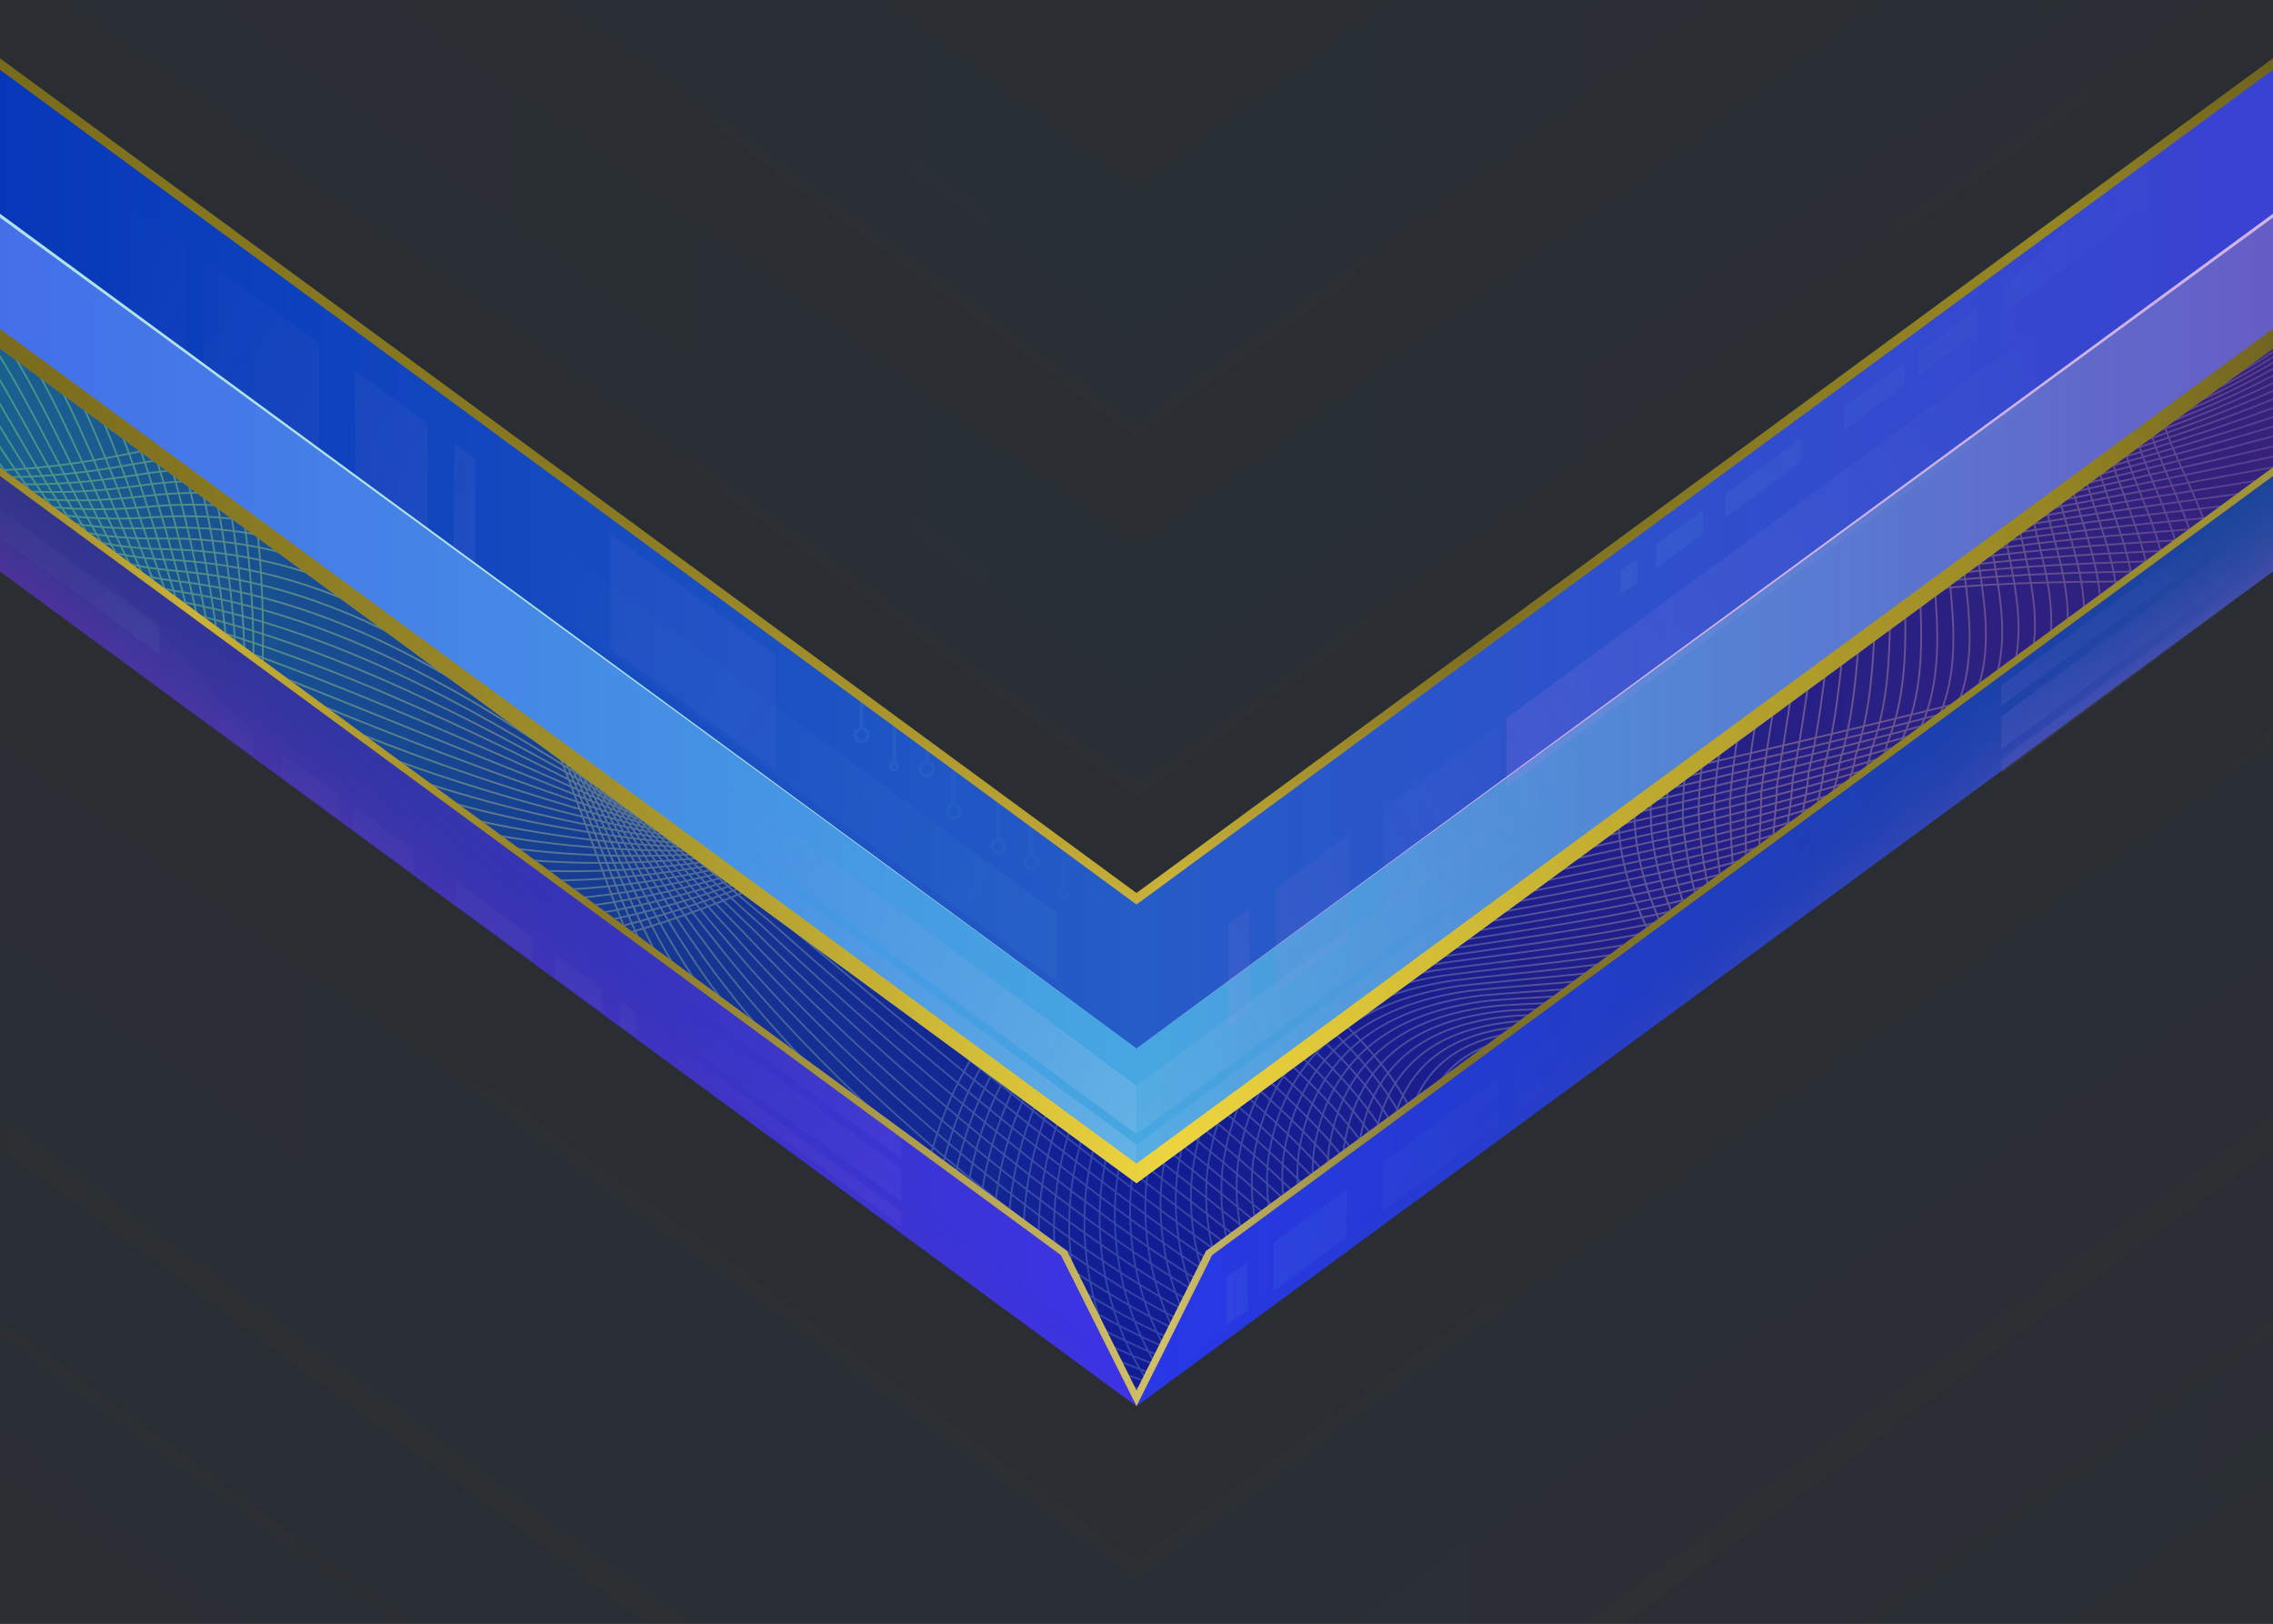 <?xml version="1.0" encoding="UTF-8"?>
<!-- Created with Inkscape (http://www.inkscape.org/) -->
<svg width="1680" height="1200" version="1.1" viewBox="0 0 444.5 317.5" xmlns="http://www.w3.org/2000/svg" xmlns:xlink="http://www.w3.org/1999/xlink">
 <defs>
  <linearGradient id="linearGradient16905">
   <stop stop-color="#1b668f" offset="0"/>
   <stop stop-color="#121c94" offset=".5"/>
   <stop stop-color="#382279" offset="1"/>
  </linearGradient>
  <linearGradient id="linearGradient78639">
   <stop stop-color="#2936ea" offset="0"/>
   <stop stop-color="#164593" offset="1"/>
  </linearGradient>
  <linearGradient id="linearGradient75480" x1="-21.655" x2="1378.4" y1="110.14" y2="110.14" gradientTransform="matrix(.342 0 0 .342 -11.164 59.064)" gradientUnits="userSpaceOnUse" xlink:href="#linearGradient16905"/>
  <linearGradient id="linearGradient3595" x1="-21.656" x2="383.08" y1="81.035" y2="81.035" gradientTransform="matrix(1.292 0 0 1.292 -11.164 44.889)" gradientUnits="userSpaceOnUse">
   <stop stop-color="#51d677" stop-opacity=".478" offset="0"/>
   <stop stop-color="#eded84" stop-opacity=".329" offset=".265"/>
   <stop stop-color="#a9ebf6" stop-opacity=".2" offset=".495"/>
   <stop stop-color="#e9bf9d" stop-opacity=".357" offset=".742"/>
   <stop stop-color="#5138aa" stop-opacity=".522" offset="1"/>
  </linearGradient>
  <linearGradient id="linearGradient21995" x1="-21.655" x2="383.08" y1="92.147" y2="92.147" gradientTransform="translate(0 -155.84)" gradientUnits="userSpaceOnUse">
   <stop stop-color="#445feb" offset="0"/>
   <stop stop-color="#252fb5" offset=".5"/>
   <stop stop-color="#9b53c1" offset="1"/>
  </linearGradient>
  <linearGradient id="linearGradient21997" x1="-21.655" x2="383.08" y1="99.556" y2="99.556" gradientTransform="translate(0 -189.92)" gradientUnits="userSpaceOnUse">
   <stop stop-color="#3410ab" stop-opacity=".675" offset="0"/>
   <stop stop-color="#169bd6" offset=".5"/>
   <stop stop-color="#0940a2" stop-opacity=".57" offset="1"/>
  </linearGradient>
  <linearGradient id="linearGradient21999" x1="-24.528" x2="386.16" y1="-24.045" y2="-24.045" gradientTransform="translate(0 -138.44)" gradientUnits="userSpaceOnUse">
   <stop stop-color="#6a5e19" offset="0"/>
   <stop stop-color="#85751e" stop-opacity=".988" offset=".147"/>
   <stop stop-color="#8c7b20" stop-opacity=".969" offset=".305"/>
   <stop stop-color="#bda62c" stop-opacity=".957" offset=".511"/>
   <stop stop-color="#82721e" stop-opacity=".949" offset=".623"/>
   <stop stop-color="#968623" stop-opacity=".996" offset=".835"/>
   <stop stop-color="#4e4412" stop-opacity=".922" offset="1"/>
  </linearGradient>
  <linearGradient id="linearGradient22001" x1="-21.655" x2="1378.4" y1="110.14" y2="110.14" gradientTransform="matrix(.265 0 0 .265 0 -4.9)" gradientUnits="userSpaceOnUse" xlink:href="#linearGradient16905"/>
  <linearGradient id="linearGradient22003" x1="181.04" x2="361.42" y1="110.14" y2="110.14" gradientTransform="translate(0 -18.521)" gradientUnits="userSpaceOnUse" xlink:href="#linearGradient78639"/>
  <linearGradient id="linearGradient22005" x1="-21.655" x2="183.99" y1="110.14" y2="110.14" gradientTransform="translate(0 -18.521)" gradientUnits="userSpaceOnUse">
   <stop stop-color="#2f38a6" offset="0"/>
   <stop stop-color="#3d33eb" offset="1"/>
  </linearGradient>
  <linearGradient id="linearGradient22007" x1="-82.44" x2="1448.4" y1="345.52" y2="345.52" gradientTransform="scale(.265)" gradientUnits="userSpaceOnUse" xlink:href="#linearGradient1294"/>
  <linearGradient id="linearGradient1294">
   <stop stop-color="#6a5e19" offset="0"/>
   <stop stop-color="#d1b832" stop-opacity=".988" offset=".147"/>
   <stop stop-color="#8c7b20" stop-opacity=".969" offset=".305"/>
   <stop stop-color="#dbc865" stop-opacity=".957" offset=".511"/>
   <stop stop-color="#82721e" stop-opacity=".949" offset=".623"/>
   <stop stop-color="#968623" stop-opacity=".996" offset=".835"/>
   <stop stop-color="#cfb530" stop-opacity=".922" offset="1"/>
  </linearGradient>
  <linearGradient id="linearGradient22009" x1="-21.655" x2="383.08" y1="92.147" y2="92.147" gradientTransform="translate(0 -18.521)" gradientUnits="userSpaceOnUse">
   <stop stop-color="#445feb" offset="0"/>
   <stop stop-color="#4a55ed" offset=".5"/>
   <stop stop-color="#9b53c1" offset="1"/>
  </linearGradient>
  <linearGradient id="linearGradient22011" x1="-24.528" x2="386.16" y1="-24.045" y2="-24.045" gradientTransform="translate(0 -2.353)" gradientUnits="userSpaceOnUse" xlink:href="#linearGradient1056"/>
  <linearGradient id="linearGradient1056">
   <stop stop-color="#6a5e19" offset="0"/>
   <stop stop-color="#85751e" stop-opacity=".988" offset=".147"/>
   <stop stop-color="#a38f26" stop-opacity=".969" offset=".305"/>
   <stop stop-color="#f5d737" stop-opacity=".957" offset=".511"/>
   <stop stop-color="#968623" stop-opacity=".996" offset=".835"/>
   <stop stop-color="#4e4412" stop-opacity=".922" offset="1"/>
  </linearGradient>
  <linearGradient id="linearGradient22013" x1="-21.655" x2="383.08" y1="99.556" y2="99.556" gradientTransform="translate(0 -59.037)" gradientUnits="userSpaceOnUse">
   <stop stop-color="#3410ab" stop-opacity=".675" offset="0"/>
   <stop stop-color="#2936e9" offset=".5"/>
   <stop stop-color="#0940a2" stop-opacity=".57" offset="1"/>
  </linearGradient>
  <linearGradient id="linearGradient22015" x1="-24.528" x2="386.16" y1="-24.045" y2="-24.045" gradientTransform="translate(0 -44.553)" gradientUnits="userSpaceOnUse" xlink:href="#linearGradient17531"/>
  <linearGradient id="linearGradient17531">
   <stop stop-color="#6a5e19" offset="0"/>
   <stop stop-color="#85751e" stop-opacity=".988" offset=".147"/>
   <stop stop-color="#8c7b20" stop-opacity=".969" offset=".305"/>
   <stop stop-color="#d1b637" stop-opacity=".957" offset=".511"/>
   <stop stop-color="#82721e" stop-opacity=".949" offset=".623"/>
   <stop stop-color="#968623" stop-opacity=".996" offset=".835"/>
   <stop stop-color="#4e4412" stop-opacity=".922" offset="1"/>
  </linearGradient>
  <linearGradient id="linearGradient22017" x1="253.56" x2="239.42" y1="147.01" y2="130.45" gradientTransform="translate(0 -18.521)" gradientUnits="userSpaceOnUse">
   <stop stop-color="#28ead8" stop-opacity=".588" offset="0"/>
   <stop stop-color="#164593" stop-opacity=".023" offset="1"/>
  </linearGradient>
  <linearGradient id="linearGradient22019" x1="251.13" x2="241.25" y1="138.13" y2="126.04" gradientTransform="matrix(-1 0 0 1 361.42 -18.521)" gradientUnits="userSpaceOnUse">
   <stop stop-color="#dc29ea" stop-opacity=".687" offset="0"/>
   <stop stop-color="#164593" stop-opacity=".023" offset="1"/>
  </linearGradient>
  <linearGradient id="linearGradient24593" x1="181.04" x2="361.42" y1="110.14" y2="110.14" gradientTransform="matrix(1.292 0 0 1.292 -11.164 41.471)" gradientUnits="userSpaceOnUse" xlink:href="#linearGradient78639"/>
  <linearGradient id="linearGradient78325" x1="-21.655" x2="183.99" y1="110.14" y2="110.14" gradientTransform="matrix(1.292 0 0 1.292 -11.164 41.471)" gradientUnits="userSpaceOnUse">
   <stop stop-color="#2e3476" offset="0"/>
   <stop stop-color="#3d33eb" offset="1"/>
  </linearGradient>
  <linearGradient id="linearGradient87990" x1="-82.44" x2="1448.4" y1="345.52" y2="345.52" gradientTransform="matrix(.342 0 0 .342 -11.164 65.394)" gradientUnits="userSpaceOnUse" xlink:href="#linearGradient1294"/>
  <linearGradient id="linearGradient25753" x1="-21.655" x2="383.08" y1="92.147" y2="92.147" gradientTransform="matrix(1.292 0 0 1.292 -11.164 41.471)" gradientUnits="userSpaceOnUse">
   <stop stop-color="#4465eb" offset="0"/>
   <stop stop-color="#46a7e1" offset=".5"/>
   <stop stop-color="#6b50c1" offset="1"/>
  </linearGradient>
  <linearGradient id="linearGradient25219" x1="-24.528" x2="386.16" y1="-24.045" y2="-24.045" gradientTransform="matrix(1.292 0 0 1.292 -11.164 62.355)" gradientUnits="userSpaceOnUse" xlink:href="#linearGradient1056"/>
  <linearGradient id="linearGradient14910" x1="253.56" x2="239.42" y1="147.01" y2="130.45" gradientTransform="matrix(1.292 0 0 1.292 -11.164 41.471)" gradientUnits="userSpaceOnUse">
   <stop stop-color="#e06fea" stop-opacity=".39" offset="0"/>
   <stop stop-color="#164593" stop-opacity=".023" offset="1"/>
  </linearGradient>
  <linearGradient id="linearGradient15720" x1="251.13" x2="241.25" y1="138.13" y2="126.04" gradientTransform="matrix(-1.292 0 0 1.292 455.66 41.471)" gradientUnits="userSpaceOnUse">
   <stop stop-color="#dc29ea" stop-opacity=".183" offset="0"/>
   <stop stop-color="#164593" stop-opacity=".023" offset="1"/>
  </linearGradient>
  <linearGradient id="linearGradient35006" x1="542.26" x2="409.86" y1="531.52" y2="437.69" gradientTransform="matrix(.342 0 0 .342 -11.164 44.889)" gradientUnits="userSpaceOnUse">
   <stop stop-color="#9e80dc" stop-opacity=".08" offset="0"/>
   <stop stop-color="#9e80dc" stop-opacity="0" offset="1"/>
  </linearGradient>
  <linearGradient id="linearGradient35006-3" x1="542.26" x2="409.86" y1="531.52" y2="437.69" gradientTransform="matrix(-.342 0 0 .342 578.84 -43.641)" gradientUnits="userSpaceOnUse">
   <stop stop-color="#9e80dc" stop-opacity=".123" offset="0"/>
   <stop stop-color="#9e80dc" stop-opacity="0" offset="1"/>
  </linearGradient>
  <linearGradient id="linearGradient26562" x1="-21.655" x2="383.08" y1="99.556" y2="99.556" gradientTransform="matrix(1.292 0 0 1.292 -11.164 -10.861)" gradientUnits="userSpaceOnUse">
   <stop stop-color="#0031b6" offset="0"/>
   <stop stop-color="#255cc7" offset=".5"/>
   <stop stop-color="#3d3dd3" offset="1"/>
  </linearGradient>
  <linearGradient id="linearGradient34063" x1="79.735" x2="21.187" y1="42.158" y2="1.004" gradientTransform="matrix(1.292 0 0 1.292 -11.164 44.889)" gradientUnits="userSpaceOnUse">
   <stop stop-color="#9e7fdc" stop-opacity=".1" offset="0"/>
   <stop stop-color="#9e7fdc" stop-opacity="0" offset="1"/>
  </linearGradient>
  <linearGradient id="linearGradient53858" x1="79.735" x2="21.187" y1="42.158" y2="1.004" gradientTransform="matrix(-1.292 0 0 1.292 343.9 194.07)" gradientUnits="userSpaceOnUse">
   <stop stop-color="#7fdcdb" stop-opacity=".07" offset="0"/>
   <stop stop-color="#9e7fdc" stop-opacity="0" offset="1"/>
  </linearGradient>
  <linearGradient id="linearGradient35392" x1="654.09" x2="409.86" y1="615.36" y2="437.69" gradientTransform="matrix(.342 0 0 .342 -1.253 7.937)" gradientUnits="userSpaceOnUse">
   <stop stop-color="#b1cdef" stop-opacity=".263" offset="0"/>
   <stop stop-color="#9e80dc" stop-opacity="0" offset="1"/>
  </linearGradient>
  <linearGradient id="linearGradient37083" x1="32.688" x2="-4.307" y1="61.359" y2="35.59" gradientTransform="matrix(1.292 0 0 1.292 -11.164 44.889)" gradientUnits="userSpaceOnUse">
   <stop stop-color="#a9e3ed" stop-opacity=".05" offset="0"/>
   <stop stop-color="#a9e3ed" stop-opacity="0" offset="1"/>
  </linearGradient>
  <linearGradient id="linearGradient37280" x1="32.688" x2="-4.307" y1="61.359" y2="35.59" gradientTransform="matrix(3.165 0 0 3.165 102.94 -11.59)" gradientUnits="userSpaceOnUse">
   <stop stop-color="#60cbde" stop-opacity=".06" offset="0"/>
   <stop stop-color="#a9e3ed" stop-opacity="0" offset="1"/>
  </linearGradient>
  <linearGradient id="linearGradient37849" x1="32.688" x2="-4.307" y1="61.359" y2="35.59" gradientTransform="matrix(3.165 0 0 3.165 20.817 -.694)" gradientUnits="userSpaceOnUse">
   <stop stop-color="#84b0b8" stop-opacity=".05" offset="0"/>
   <stop stop-color="#a9e3ed" stop-opacity="0" offset="1"/>
  </linearGradient>
  <linearGradient id="linearGradient69576" x1="-24.528" x2="386.16" y1="-24.045" y2="-24.045" gradientTransform="matrix(1.292 0 0 1.292 -11.164 7.847)" gradientUnits="userSpaceOnUse" xlink:href="#linearGradient17531"/>
  <linearGradient id="linearGradient53643" x1="79.735" x2="21.187" y1="42.158" y2="1.004" gradientTransform="matrix(-1.292 0 0 1.292 344.31 135.76)" gradientUnits="userSpaceOnUse">
   <stop stop-color="#dc7fdc" stop-opacity=".08" offset="0"/>
   <stop stop-color="#9e7fdc" stop-opacity="0" offset="1"/>
  </linearGradient>
  <linearGradient id="linearGradient53697" x1="32.688" x2="-4.307" y1="61.359" y2="35.59" gradientTransform="matrix(-3.165 0 0 3.165 420.68 -87.329)" gradientUnits="userSpaceOnUse">
   <stop stop-color="#a9e3ed" stop-opacity=".06" offset="0"/>
   <stop stop-color="#a9e3ed" stop-opacity="0" offset="1"/>
  </linearGradient>
  <linearGradient id="linearGradient53804" x1="32.688" x2="-4.307" y1="61.359" y2="35.59" gradientTransform="matrix(-3.165 0 0 3.165 398.31 -49.615)" gradientUnits="userSpaceOnUse">
   <stop stop-color="#dd83f2" stop-opacity=".125" offset="0"/>
   <stop stop-color="#a9e3ed" stop-opacity="0" offset="1"/>
  </linearGradient>
  <linearGradient id="linearGradient5163" x1="654.09" x2="409.86" y1="615.36" y2="437.69" gradientTransform="matrix(-.342 0 0 .342 445.75 7.937)" gradientUnits="userSpaceOnUse">
   <stop stop-color="#b1cdef" stop-opacity=".147" offset="0"/>
   <stop stop-color="#9e80dc" stop-opacity="0" offset="1"/>
  </linearGradient>
 </defs>
 <rect y="3.5527e-15" width="444.5" height="317.5" fill="#2a2e32" stop-color="#000000" style="-inkscape-stroke:none;font-variation-settings:normal;paint-order:stroke fill markers"/>
 <path d="m-39.135 36.463v27.02l247.2 181.53 14.184 29.938 14.184-29.938 247.2-181.53v-27.02l-261.38 191.95z" fill="url(#linearGradient75480)" stop-color="#000000" style="-inkscape-stroke:none;font-variation-settings:normal"/>
 <path d="m-64.579 65.351s13.998 29.113 65.343 26.578c7.335-0.362 15.432-1.37 24.36-3.201 53.565-10.985 72.89 28.685 86.886 65.78 4.665 12.365 8.739 24.444 13.29 34.265 13.077 28.218 45.668 63.005 81.458 78.917 21.474 9.547 44.101 12.299 64.356 2.76 17.258-8.128 20.623-17.983 19.924-27.159-0.699-9.176-5.462-17.672-4.459-23.081 2.594-13.991 12.677-15.728 22.798-14.788 16.869 1.567 33.845 10.57 16.44-17.325-5.407-8.665-8.092-16.46-8.989-23.338-2.691-20.635 10.711-33.021 15.006-35.923 5.651-3.819 12.273-6.688 19.603-8.838 51.309-15.055 137.32 5.088 168.03-18.905m-582.19-36.678c1.24 0.388 15.047 30.2 64.877 28.891 7.113-0.111 15.004-0.891 23.733-2.506 52.375-9.688 72.569 28.605 87.25 64.176 4.841 11.881 9.166 23.591 13.969 33.184 13.658 27.544 46.365 61.958 81.527 78.037 21.097 9.648 43.166 12.756 62.753 3.891 16.638-7.356 19.455-16.432 17.942-25.101-1.512-8.669-6.798-17.964-5.714-24.279 2.604-14.395 12.917-16.889 23.945-16.261 17.774 1.193 36.148 9.535 20.283-17.868-4.833-8.537-7.151-16.207-7.943-22.952-2.118-20.423 10.114-33.201 14.47-36.348 5.524-3.767 12.019-6.599 19.24-8.718 51.312-14.859 134.52 2.932 164.38-20.394m-578.86-34.689c2.48 0.776 16.097 31.288 64.412 31.204 6.891 0.139 14.576-0.412 23.106-1.81 51.185-8.391 72.248 28.526 87.614 62.572 5.017 11.397 9.593 22.738 14.647 32.102 14.238 26.87 47.062 60.911 81.595 77.158 20.72 9.748 42.231 13.213 61.149 5.023 16.018-6.584 18.287-14.881 15.961-23.044-2.326-8.163-8.134-18.255-6.969-25.478 2.613-14.799 13.157-18.051 25.091-17.735 18.68 0.819 38.451 8.5 24.127-18.41-4.26-8.409-6.21-15.955-6.898-22.567-1.544-20.212 9.517-33.381 13.934-36.772 5.397-3.715 11.765-6.51 18.878-8.597 51.315-14.663 131.72 0.777 160.73-21.883m-575.52-32.7c3.719 1.164 17.147 32.375 63.946 33.518 6.668 0.39 14.147 0.067 22.48-1.115 49.995-7.094 71.927 28.446 87.978 60.968 5.192 10.913 10.021 21.886 15.326 31.021 14.819 26.196 47.759 59.863 81.664 76.278 20.343 9.849 41.295 13.669 59.546 6.154 15.397-5.812 17.119-13.33 13.98-20.986-3.139-7.657-9.47-18.547-8.224-26.676 2.623-15.203 13.398-19.213 26.238-19.208 19.585 0.444 40.754 7.464 27.971-18.952-3.687-8.281-5.269-15.702-5.852-22.181-0.971-20.001 8.921-33.561 13.398-37.197 5.27-3.663 11.512-6.421 18.515-8.476 51.318-14.467 128.92-1.379 157.08-23.372m-572.19-30.711c4.959 1.552 18.196 33.463 63.481 35.831 6.446 0.64 13.719 0.546 21.853-0.42 48.805-5.797 71.607 28.367 88.341 59.365 5.368 10.429 10.448 21.033 16.004 29.939 15.399 25.522 48.456 58.816 81.732 75.398 19.965 9.949 40.36 14.126 57.942 7.285 14.777-5.04 15.951-11.778 11.998-18.929s-10.805-18.839-9.479-27.875c2.632-15.607 13.638-20.374 27.384-20.681 20.491 0.07 43.057 6.429 31.815-19.494-3.114-8.153-4.328-15.45-4.806-21.795-0.398-19.79 8.324-33.74 12.862-37.621 5.143-3.611 11.258-6.333 18.153-8.356 51.321-14.271 126.12-3.534 153.42-24.861m-568.85-28.722c6.199 1.94 19.246 34.55 63.015 38.144 6.224 0.891 13.291 1.026 21.227 0.276 47.616-4.5 71.286 28.287 88.705 57.761 5.544 9.945 10.876 20.18 16.683 28.857 15.979 24.848 49.154 57.769 81.8 74.519 19.588 10.05 39.425 14.583 56.338 8.417 14.157-4.268 14.783-10.227 10.017-16.871-4.766-6.644-12.141-19.131-10.734-29.074 2.641-16.012 13.878-21.536 28.53-22.155 21.396-0.304 45.36 5.394 35.659-20.037-2.541-8.025-3.387-15.197-3.76-21.41 0.176-19.579 7.727-33.92 12.326-38.045 5.016-3.559 11.004-6.244 17.79-8.235 51.324-14.075 123.33-5.689 149.77-26.35m-565.52-26.734c7.439 2.328 20.296 35.638 62.55 40.457 6.001 1.141 12.863 1.505 20.6 0.971 46.426-3.203 70.965 28.207 89.069 56.157 5.72 9.461 11.303 19.327 17.361 27.776 16.56 24.175 49.851 56.722 81.869 73.639 19.211 10.15 38.49 15.04 54.735 9.548 13.536-3.496 13.615-8.676 8.035-14.813-5.58-6.137-13.477-19.423-11.989-30.272 2.651-16.416 14.119-22.697 29.677-23.628 22.301-0.678 47.662 4.358 39.503-20.579-1.967-7.897-2.446-14.945-2.715-21.024 0.749-19.367 7.13-34.1 11.79-38.47 4.889-3.507 10.75-6.155 17.428-8.114 51.328-13.879 120.53-7.845 146.12-27.838m-562.18-24.745c8.679 2.715 21.345 36.726 62.084 42.77 5.779 1.392 12.434 1.984 19.974 1.666 45.236-1.906 70.644 28.128 89.432 54.553 5.895 8.977 11.731 18.475 18.04 26.694 17.14 23.501 50.548 55.675 81.937 72.76 18.834 10.251 37.554 15.496 53.131 10.68 12.916-2.724 12.446-7.125 6.054-12.756-6.393-5.631-14.813-19.714-13.244-31.471 2.66-16.82 14.359-23.859 30.823-25.102 23.207-1.052 49.965 3.323 43.347-21.121-1.394-7.769-1.505-14.692-1.669-20.638 1.323-19.156 6.534-34.28 11.254-38.894 4.762-3.455 10.497-6.066 17.065-7.994 51.331-13.684 117.73-10 142.47-29.327m-558.84-22.756c9.918 3.103 22.395 37.813 61.619 45.083 5.557 1.643 12.006 2.463 19.347 2.361 44.046-0.609 70.323 28.048 89.796 52.949 6.071 8.494 12.158 17.622 18.718 25.613 17.72 22.827 51.245 54.628 82.006 71.88 18.456 10.352 36.619 15.953 51.528 11.811 12.295-1.952 11.278-5.574 4.072-10.698-7.206-5.124-16.149-20.006-14.499-32.67 2.67-17.224 14.599-25.021 31.97-26.575 24.112-1.427 52.268 2.287 47.191-21.663-0.821-7.641-0.564-14.44-0.623-20.253 1.896-18.945 5.937-34.46 10.718-39.319 4.635-3.404 10.243-5.978 16.703-7.873 51.334-13.488 114.93-12.155 138.82-30.816m-555.51-20.767c11.158 3.491 23.445 38.901 61.153 47.396 5.335 1.893 11.578 2.942 18.72 3.057 42.856 0.688 70.002 27.969 90.16 51.346 6.247 8.01 12.586 16.769 19.397 24.531 18.301 22.153 51.942 53.58 82.074 71.001 18.079 10.452 35.684 16.41 49.924 12.943 11.675-1.18 10.11-4.023 2.091-8.64-8.02-4.618-17.485-20.298-15.754-33.868 2.679-17.628 14.84-26.182 33.116-28.049 25.018-1.801 54.571 1.252 51.035-22.206-0.248-7.513 0.377-14.187 0.422-19.867 2.47-18.734 5.34-34.639 10.182-39.743 4.508-3.352 9.989-5.889 16.34-7.752 51.337-13.292 112.13-14.311 135.17-32.305m-552.17-18.778c12.398 3.879 24.494 39.988 60.688 49.709 5.112 2.144 11.149 3.421 18.094 3.752 41.666 1.985 69.681 27.889 90.524 49.742 6.422 7.526 13.013 15.916 20.075 23.449 18.881 21.479 52.639 52.533 82.143 70.121 17.702 10.553 34.749 16.867 48.32 14.074 11.055-0.408 8.942-2.471 0.109-6.583-8.833-4.112-18.82-20.59-17.009-35.067 2.689-18.033 15.08-27.344 34.263-29.522 25.923-2.175 56.874 0.217 54.879-22.748 0.325-7.385 1.318-13.935 1.468-19.482 3.043-18.523 4.743-34.819 9.646-40.167 4.381-3.3 9.736-5.8 15.978-7.632 51.34-13.096 109.34-16.466 131.52-33.794m-548.84-16.789c13.638 4.267 25.544 41.076 60.222 52.022 4.89 2.394 10.721 3.9 17.467 4.447 40.477 3.283 69.36 27.81 90.887 48.138 6.598 7.042 13.441 15.064 20.754 22.368 19.462 20.805 53.337 51.486 82.211 69.242 17.325 10.653 33.813 17.323 46.717 15.206 10.434 0.364 7.774-0.92-1.872-4.525-9.647-3.605-20.156-20.882-18.264-36.266 2.698-18.437 15.32-28.505 35.409-30.995 26.829-2.549 59.176-0.819 58.722-23.29 0.899-7.257 2.259-13.682 2.514-19.096 3.616-18.311 4.146-34.999 9.11-40.592 4.255-3.248 9.482-5.712 15.616-7.511 51.343-12.9 106.54-18.622 127.87-35.283m-545.5-14.8c14.878 4.655 26.594 42.163 59.757 54.336 4.668 2.645 10.293 4.379 16.841 5.142 39.287 4.58 69.039 27.73 91.251 46.534 6.774 6.558 13.868 14.211 21.432 21.286 20.042 20.131 54.034 50.439 82.279 68.362 16.947 10.754 32.878 17.78 45.113 16.337 9.814 1.136 6.606 0.631-3.854-2.468s-21.492-21.173-19.519-37.464c2.708-18.841 15.561-29.667 36.556-32.469 27.734-2.923 61.479-1.854 62.566-23.833 1.472-7.129 3.2-13.43 3.559-18.71 4.19-18.1 3.55-35.179 8.574-41.016 4.128-3.196 9.228-5.623 15.253-7.39 51.346-12.704 103.74-20.777 124.21-36.772m-542.17-12.811c16.118 5.043 27.643 43.251 59.291 56.649 4.446 2.896 9.865 4.858 16.214 5.838 38.097 5.877 68.718 27.651 91.615 44.93 6.95 6.074 14.296 13.358 22.11 20.205 20.622 19.457 54.731 49.392 82.348 67.482 16.57 10.854 31.943 18.237 43.51 17.468 9.194 1.908 5.438 2.182-5.835-0.41-11.273-2.592-22.828-21.465-20.774-38.663 2.717-19.245 15.801-30.828 37.702-33.942 28.639-3.297 63.782-2.889 66.41-24.375 2.045-7.001 4.141-13.177 4.605-18.325 4.763-17.889 2.953-35.358 8.038-41.441 4.001-3.144 8.974-5.534 14.891-7.27 51.35-12.508 100.94-22.932 120.56-38.261m-538.83-10.823c17.357 5.431 28.693 44.339 58.826 58.962 4.223 3.146 9.436 5.337 15.587 6.533 36.907 7.174 68.397 27.571 91.979 43.326 7.125 5.59 14.723 12.505 22.789 19.123 21.203 18.784 55.428 48.345 82.416 66.603 16.193 10.955 31.008 18.694 41.906 18.6 8.573 2.68 4.27 3.733-7.817 1.647s-24.164-21.757-22.03-39.861c2.726-19.649 16.041-31.99 38.849-35.416 29.545-3.672 66.085-3.925 70.254-24.917 2.618-6.873 5.082-12.925 5.651-17.939 5.337-17.678 2.356-35.538 7.502-41.865 3.874-3.092 8.721-5.445 14.528-7.149 51.353-12.312 98.142-25.088 116.91-39.75m-535.5-8.834c18.597 5.819 29.743 45.426 58.36 61.275 4.001 3.397 9.008 5.816 14.961 7.228 35.717 8.471 68.076 27.492 92.342 41.723 7.301 5.106 15.15 11.653 23.467 18.041 21.783 18.11 56.125 47.298 82.485 65.723 15.816 11.055 30.072 19.151 40.302 19.731 7.953 3.453 3.102 5.285-9.798 3.705s-25.5-22.049-23.285-41.06c2.736-20.053 16.281-33.152 39.995-36.889 30.45-4.046 68.388-4.96 74.098-25.459 3.192-6.745 6.023-12.673 6.697-17.553 5.91-17.467 1.76-35.718 6.966-42.289 3.747-3.041 8.467-5.356 14.166-7.028 51.356-12.116 95.344-27.243 113.26-41.239m-532.16-6.845c19.837 6.207 30.792 46.514 57.894 63.588 3.779 3.647 8.58 6.296 14.334 7.924 34.527 9.768 67.755 27.412 92.706 40.119 7.477 4.622 15.578 10.8 24.146 16.96 22.363 17.436 56.822 46.25 82.553 64.844 15.438 11.156 29.137 19.607 38.699 20.863 7.333 4.224 1.934 6.836-11.78 5.763-13.714-1.073-26.836-22.341-24.54-42.259 2.745-20.458 16.522-34.313 41.142-38.363 31.356-4.42 70.691-5.995 77.942-26.002 3.765-6.617 6.964-12.42 7.742-17.168 6.484-17.256 1.163-35.898 6.43-42.714 3.62-2.989 8.213-5.268 13.803-6.908 51.359-11.92 92.546-29.399 109.61-42.728m-528.83-4.856c21.077 6.595 31.842 47.601 57.429 65.901 3.556 3.898 8.152 6.775 13.708 8.619 33.338 11.065 67.434 27.333 93.07 38.515 7.652 4.138 16.005 9.947 24.824 15.878 22.944 16.762 57.52 45.203 82.621 63.964 15.061 11.257 28.202 20.064 37.095 21.994 6.712 4.997 0.766 8.387-13.761 7.82-14.527-0.567-28.171-22.632-25.795-43.457 2.755-20.862 16.762-35.475 42.288-39.836 32.261-4.794 72.993-7.031 81.786-26.544 4.338-6.489 7.905-12.168 8.788-16.782 7.057-17.044 0.566-36.078 5.894-43.138 3.493-2.937 7.959-5.179 13.441-6.787 51.362-11.724 89.748-31.554 105.96-44.217m-525.49-2.867c22.317 6.982 32.892 48.689 56.963 68.214 3.334 4.149 7.723 7.254 13.081 9.314 32.148 12.362 67.113 27.253 93.434 36.911 7.828 3.654 16.433 9.094 25.503 14.797 23.524 16.088 58.217 44.156 82.69 63.085 14.684 11.357 27.267 20.521 35.492 23.126 6.092 5.769-0.402 9.938-15.743 9.878-15.34-0.06-29.507-22.924-27.05-44.656 2.764-21.266 17.002-36.636 43.435-41.309 33.167-5.168 75.296-8.066 85.63-27.086 4.911-6.361 8.846-11.915 9.834-16.397 7.63-16.833-0.031-36.257 5.358-43.562 3.366-2.885 7.706-5.09 13.078-6.666 51.365-11.529 86.95-33.709 102.31-45.706m-522.16-0.878c23.556 7.37 33.942 49.776 56.498 70.527 3.112 4.399 7.295 7.733 12.455 10.009 30.958 13.659 66.792 27.174 93.797 35.307 8.004 3.17 16.86 8.241 26.181 13.715 24.105 15.414 58.914 43.109 82.758 62.205 14.307 11.458 26.332 20.978 33.888 24.257 5.472 6.54-1.57 11.489-17.724 11.935-16.154 0.446-30.843-23.216-28.305-45.855 2.774-21.67 17.243-37.798 44.581-42.783 34.072-5.543 77.599-9.102 89.474-27.628 5.484-6.233 9.787-11.663 10.879-16.011 8.204-16.622-0.628-36.437 4.822-43.987 3.239-2.833 7.452-5.002 12.716-6.546 51.369-11.333 84.152-35.865 98.655-47.195m-518.82 1.111c24.796 7.758 34.991 50.864 56.032 72.84 2.89 4.65 6.867 8.212 11.828 10.705 29.768 14.956 66.471 27.094 94.161 33.704 8.18 2.686 17.288 7.389 26.86 12.633 24.685 14.74 59.611 42.062 82.827 61.326 13.929 11.558 25.396 21.434 32.285 25.388 4.851 7.312-2.739 13.04-19.706 13.993-16.967 0.953-32.179-23.508-29.56-47.053 2.783-22.074 17.483-38.96 45.727-44.256 34.977-5.917 79.902-10.137 93.317-28.171 6.058-6.105 10.728-11.41 11.925-15.625 8.777-16.411-1.224-36.617 4.286-44.411 3.112-2.781 7.198-4.913 12.353-6.425 51.372-11.137 81.353-38.02 95.004-48.683m-515.49 3.1c26.036 8.146 36.041 51.952 55.567 75.154 2.667 4.9 6.438 8.691 11.201 11.4 28.578 16.253 66.15 27.015 94.525 32.1 8.355 2.203 17.715 6.536 27.538 11.552 25.265 14.066 60.308 41.015 82.895 60.446 13.552 11.659 24.461 21.891 30.681 26.52 4.231 8.085-3.906 14.592-21.687 16.051s-33.515-23.8-30.815-48.252c2.793-22.478 17.723-40.121 46.874-45.73 35.883-6.291 82.205-11.172 97.161-28.713 6.631-5.977 11.669-11.158 12.971-15.24 9.351-16.2-1.821-36.797 3.75-44.836 2.985-2.729 6.945-4.824 11.991-6.304 51.375-10.941 78.555-40.176 91.352-50.172m-512.15 5.088c27.276 8.534 37.091 53.039 55.101 77.467 2.445 5.151 6.01 9.17 10.575 12.095 27.389 17.55 65.829 26.935 94.888 30.496 8.531 1.719 18.143 5.683 28.217 10.47 25.846 13.393 61.005 39.967 82.963 59.567 13.175 11.759 23.526 22.348 29.077 27.651 3.611 8.857-5.075 16.143-23.669 18.108-18.594 1.966-34.851-24.091-32.07-49.451 2.802-22.883 17.964-41.283 48.02-47.203 36.788-6.665 84.508-12.208 101.01-29.255 7.204-5.849 12.61-10.905 14.016-14.854 9.924-15.988-2.418-36.976 3.214-45.26 2.858-2.678 6.691-4.735 11.628-6.184 51.378-10.745 75.757-42.331 87.701-51.661m-508.82 7.077c28.516 8.922 38.14 54.127 54.636 79.78 2.223 5.402 5.582 9.649 9.948 12.79 26.199 18.847 65.508 26.856 95.252 28.892 8.707 1.235 18.57 4.83 28.895 9.389 26.426 12.719 61.703 38.92 83.032 58.687 12.798 11.86 22.591 22.805 27.474 28.783 2.99 9.629-6.243 17.694-25.65 20.166s-36.187-24.383-33.325-50.649c2.812-23.287 18.204-42.444 49.167-48.677 37.694-7.039 86.81-13.243 104.85-29.797 7.777-5.721 13.551-10.653 15.062-14.468 10.497-15.777-3.015-37.156 2.678-45.684 2.731-2.626 6.437-4.647 11.266-6.063 51.381-10.549 72.959-44.486 84.05-53.15m-505.48 9.066c29.755 9.31 39.19 55.214 54.17 82.093 2.001 5.652 5.154 10.128 9.322 13.486 25.009 20.145 65.187 26.776 95.616 27.288 8.882 0.751 18.998 3.978 29.574 8.307 27.006 12.045 62.4 37.873 83.1 57.807 12.42 11.961 21.655 23.262 25.87 29.914 2.37 10.401-7.411 19.245-27.632 22.223-20.221 2.978-37.522-24.675-34.58-51.848 2.821-23.691 18.444-43.606 50.313-50.15 38.599-7.413 89.113-14.278 108.69-30.34 8.351-5.593 14.492-10.4 16.108-14.083 11.071-15.566-3.611-37.336 2.142-46.109 2.604-2.574 6.183-4.558 10.904-5.942 51.384-10.353 70.161-46.642 80.398-54.639m-502.14 11.055c30.995 9.698 40.24 56.302 53.705 84.406 1.778 5.903 4.725 10.607 8.695 14.181 23.819 21.442 64.866 26.696 95.98 25.685 9.058 0.267 19.425 3.125 30.252 7.225 27.587 11.371 63.097 36.826 83.169 56.928 12.043 12.061 20.72 23.718 24.267 31.046 1.75 11.173-8.579 20.796-29.613 24.281-21.034 3.485-38.858-24.967-35.835-53.046 2.83-24.095 18.685-44.768 51.46-51.623 39.504-7.788 91.416-15.314 112.54-30.882 8.924-5.465 15.433-10.148 17.154-13.697 11.644-15.355-4.208-37.516 1.606-46.533 2.477-2.522 5.93-4.469 10.541-5.822 51.388-10.157 67.362-48.797 76.747-56.128m-498.81 13.044c32.235 10.086 41.289 57.389 53.239 86.719 1.556 6.153 4.297 11.087 8.069 14.876 22.629 22.739 64.545 26.617 96.343 24.081 9.234-0.217 19.853 2.272 30.931 6.144 28.167 10.697 63.794 35.779 83.237 56.048 11.666 12.162 19.785 24.175 22.663 32.177 1.129 11.945-9.747 22.347-31.595 26.339-21.848 3.991-40.194-25.259-37.09-54.245 2.84-24.499 18.925-45.929 52.606-53.097 40.41-8.162 93.719-16.349 116.38-31.424 9.497-5.338 16.374-9.895 18.199-13.312 12.218-15.144-4.805-37.696 1.07-46.958 2.35-2.47 5.676-4.38 10.179-5.701 51.391-9.961 64.564-50.952 73.096-57.617m-495.47 15.033c33.475 10.474 42.339 58.477 52.774 89.032 1.334 6.404 3.869 11.566 7.442 15.572 21.439 24.036 64.224 26.537 96.707 22.477 9.409-0.701 20.28 1.419 31.609 5.062 28.747 10.023 64.491 34.732 83.306 55.169 11.289 12.262 18.85 24.632 21.059 33.308 0.509 12.717-10.915 23.899-33.576 28.396-22.661 4.498-41.53-25.55-38.345-55.444 2.849-24.904 19.165-47.091 53.753-54.57 41.315-8.536 96.022-17.385 120.22-31.966 10.07-5.21 17.315-9.643 19.245-12.926 12.791-14.933-5.402-37.875 0.534-47.382 2.223-2.418 5.422-4.292 9.816-5.58 51.394-9.765 61.766-53.108 69.444-59.106m-492.14 17.022c34.715 10.861 43.389 59.565 52.308 91.345 1.111 6.655 3.44 12.045 6.815 16.267 20.25 25.333 63.903 26.458 97.071 20.873 9.585-1.185 20.708 0.567 32.288 3.981 29.328 9.349 65.188 33.685 83.374 54.289 10.911 12.363 17.914 25.089 19.456 34.44-0.111 13.489-12.083 25.45-35.558 30.454-23.475 5.004-42.866-25.842-39.6-56.642 2.859-25.308 19.405-48.252 54.899-56.044 42.221-8.91 98.325-18.42 124.07-32.509 10.643-5.082 18.256-9.39 20.291-12.54 13.364-14.721-5.998-38.055-2e-3 -47.806 2.096-2.366 5.168-4.203 9.454-5.46 51.397-9.569 58.968-55.263 65.793-60.595m-488.8 19.011c35.955 11.249 44.438 60.652 51.843 93.659 0.889 6.905 3.012 12.524 6.189 16.962 19.06 26.63 63.582 26.378 97.435 19.269 9.761-1.669 21.135-0.286 32.966 2.899 29.908 8.675 65.886 32.637 83.442 53.41 10.534 12.463 16.979 25.545 17.852 35.571-0.732 14.261-13.251 27.001-37.539 32.511-24.288 5.511-44.202-26.134-40.855-57.841 2.868-25.712 19.646-49.414 56.046-57.517 43.126-9.284 100.63-19.455 127.91-33.051 11.217-4.954 19.197-9.138 21.336-12.155 13.938-14.51-6.595-38.235-0.538-48.231 1.969-2.314 4.915-4.114 9.091-5.339 51.4-9.374 56.17-57.419 62.142-62.084m-485.47 20.999c37.194 11.637 45.488 61.74 51.377 95.972 0.667 7.156 2.584 13.003 5.562 17.657 17.87 27.927 63.261 26.299 97.798 17.666 9.937-2.153 21.563-1.139 33.645 1.817 30.489 8.002 66.583 31.59 83.511 52.53 10.157 12.564 16.044 26.002 16.249 36.703-1.352 15.033-14.419 28.552-39.521 34.569s-45.538-26.426-42.11-59.04c2.878-26.116 19.886-50.575 57.192-58.991 44.032-9.659 102.93-20.491 131.76-33.593 11.79-4.826 20.138-8.885 22.382-11.769 14.511-14.299-7.192-38.415-1.074-48.655 1.842-2.263 4.661-4.025 8.729-5.218 51.403-9.178 53.372-59.574 58.49-63.573m-482.13 22.988c38.434 12.025 46.538 62.827 50.912 98.285 0.445 7.406 2.156 13.482 4.936 18.353 16.68 29.224 62.941 26.219 98.162 16.062 10.112-2.637 21.99-1.992 34.323 0.736 31.069 7.328 67.28 30.543 83.579 51.651 9.78 12.664 15.109 26.459 14.645 37.834-1.972 15.805-15.587 30.103-41.502 36.627s-46.873-26.718-43.365-60.238c2.887-26.52 20.126-51.737 58.339-60.464 44.937-10.033 105.23-21.526 135.6-34.136 12.363-4.698 21.079-8.633 23.428-11.383 15.085-14.088-7.789-38.594-1.61-49.08 1.715-2.211 4.407-3.937 8.366-5.098 51.406-8.982 50.573-61.729 54.839-65.062m-478.8 24.977c39.674 12.413 47.587 63.915 50.446 100.6 0.222 7.657 1.727 13.961 4.309 19.048 15.49 30.521 62.62 26.14 98.526 14.458 10.288-3.121 22.417-2.845 35.002-0.346 31.649 6.654 67.977 29.496 83.648 50.771 9.402 12.765 14.174 26.916 13.041 38.966-2.593 16.577-16.755 31.654-43.484 38.684-26.728 7.03-48.209-27.009-44.62-61.437 2.897-26.924 20.367-52.899 59.485-61.938 45.842-10.407 107.54-22.561 139.44-34.678 12.936-4.57 22.02-8.38 24.473-10.998 15.658-13.877-8.386-38.774-2.146-49.504 1.588-2.159 4.154-3.848 8.004-4.977 51.41-8.786 47.775-63.885 51.188-66.551m-475.46 26.966c40.914 12.801 48.637 65.002 49.981 102.91 1.05e-4 7.908 1.299 14.44 3.682 19.743 14.3 31.818 62.299 26.06 98.89 12.854 10.464-3.605 22.845-3.697 35.68-1.427 32.23 5.98 68.674 28.449 83.716 49.891 9.025 12.866 13.238 27.372 11.438 40.097-3.213 17.349-17.923 33.206-45.465 40.742-27.542 7.536-49.545-27.301-45.875-62.635 2.906-27.329 20.607-54.06 60.631-63.411 46.748-10.781 109.84-23.597 143.29-35.22 13.509-4.442 22.961-8.128 25.519-10.612 16.232-13.665-8.982-38.954-2.682-49.928 1.461-2.107 3.9-3.759 7.641-4.856 51.413-8.59 44.977-66.04 47.536-68.04m-472.13 28.955c42.154 13.189 49.687 66.09 49.515 105.22-0.222 8.158 0.871 14.919 3.056 20.439 13.111 33.115 61.978 25.981 99.253 11.25 10.639-4.089 23.272-4.55 36.359-2.509 32.81 5.306 69.371 27.402 83.784 49.012 8.648 12.966 12.303 27.829 9.834 41.228-3.833 18.121-19.091 34.757-47.447 42.799-28.355 8.043-50.881-27.593-47.13-63.834 2.915-27.733 20.847-55.222 61.778-64.884 47.653-11.155 112.14-24.632 147.13-35.762 14.083-4.314 23.902-7.875 26.565-10.226 16.805-13.454-9.579-39.134-3.218-50.353 1.334-2.055 3.646-3.67 7.279-4.736 51.416-8.394 42.179-68.196 43.885-69.528m-468.79 30.944c43.393 13.577 50.736 67.178 49.05 107.54-0.444 8.409 0.442 15.398 2.429 21.134 11.921 34.412 61.657 25.901 99.617 9.647 10.815-4.572 23.7-5.403 37.037-3.591 33.39 4.632 70.069 26.354 83.853 48.132 8.271 13.067 11.368 28.286 8.231 42.36-4.454 18.893-20.26 36.308-49.428 44.857-29.168 8.549-52.217-27.885-48.385-65.033 2.925-28.137 21.088-56.383 62.924-66.358 48.559-11.53 114.44-25.667 150.98-36.305 14.656-4.186 24.843-7.623 27.611-9.841 17.378-13.243-10.176-39.313-3.754-50.777 1.207-2.003 3.392-3.582 6.917-4.615 51.419-8.198 39.381-70.351 40.234-71.017m-465.46 32.933c44.633 13.965 51.786 68.265 48.584 109.85-0.667 8.659 0.014 15.878 1.803 21.829 10.731 35.71 61.336 25.822 99.981 8.043 10.991-5.056 24.127-6.256 37.716-4.672 33.971 3.958 70.766 25.307 83.921 47.253 7.893 13.167 10.433 28.743 6.627 43.491-5.074 19.665-21.428 37.859-51.409 46.915-29.982 9.056-53.553-28.177-49.64-66.231 2.934-28.541 21.328-57.545 64.071-67.831 49.464-11.904 116.75-26.703 154.82-36.847 15.229-4.058 25.784-7.37 28.656-9.455 17.952-13.032-10.773-39.493-4.29-51.201 1.08-1.951 3.139-3.493 6.554-4.494 51.422-8.002 36.582-72.506 36.582-72.506" fill="none" stroke="url(#linearGradient3595)" stroke-width=".342px"/>
 <path d="m486.18 80.841v253.87h-528.91l4e-6 -254.89 264.98 194.83z" fill="#2a2e32" stop-color="#000000" style="-inkscape-stroke:none;font-variation-settings:normal"/>
 <g transform="matrix(1.876 0 0 1.876 -116.82 146.5)" opacity=".02" stroke-width=".688">
  <g transform="translate(0 77.637)" opacity=".075" stroke-width=".688">
   <path d="m-21.655-173.61 202.37 148.61 202.37-148.61v16.181l-202.37 148.61-202.37-148.61z" fill="url(#linearGradient21995)" stop-color="#000000" style="-inkscape-stroke:none;font-variation-settings:normal"/>
   <path d="m-21.655-193.8 202.37 148.61 202.37-148.61v22.391l-202.37 148.61-202.37-148.61z" fill="url(#linearGradient21997)"/>
   <path d="m-21.655-157.94 202.37 148.61 202.37-148.61v1.741l-202.37 148.61-202.37-148.61z" fill="url(#linearGradient21999)" stop-color="#000000" style="-inkscape-stroke:none;font-variation-settings:normal;paint-order:stroke fill markers"/>
  </g>
  <path d="m-21.656-22.398v20.919l191.38 140.54 10.981 23.178 10.981-23.178 191.38-140.54v-20.919l-202.37 148.61z" fill="url(#linearGradient22001)" stop-color="#000000" style="-inkscape-stroke:none;font-variation-settings:normal"/>
  <path d="m191.22 138.75-10.513 23.491 202.37-148.61v-15.771z" fill="url(#linearGradient22003)"/>
  <path d="m-21.656-2.135v15.771l202.37 148.61-10.513-23.491z" fill="url(#linearGradient22005)"/>
  <path d="m-21.656-2.135v1.313l190.92 140.2 11.449 22.866 11.449-22.866 190.92-140.2v-1.313l-191.85 140.89-10.513 21.102-10.513-21.102-191.54-140.66z" color="#000000" fill="url(#linearGradient22007)" stroke-linecap="square" stroke-width=".182" style="-inkscape-stroke:none"/>
  <path d="m-21.655-41.581 202.37 148.61 202.37-148.61v21.473l-202.37 148.61-202.37-148.61z" fill="url(#linearGradient22009)" stop-color="#000000" style="-inkscape-stroke:none;font-variation-settings:normal"/>
  <path d="m-21.655-23.098 202.37 148.61 202.37-148.61v2.989l-202.37 148.61-202.37-148.61z" fill="url(#linearGradient22011)" stop-color="#000000" style="-inkscape-stroke:none;font-variation-settings:normal;paint-order:stroke fill markers"/>
  <path d="m-21.655-62.914 202.37 148.61 202.37-148.61v22.391l-202.37 148.61-202.37-148.61z" fill="url(#linearGradient22013)"/>
  <path d="m-21.655-64.05 202.37 148.61 202.37-148.61v1.741l-202.37 148.61-202.37-148.61z" fill="url(#linearGradient22015)" stop-color="#000000" style="-inkscape-stroke:none;font-variation-settings:normal;paint-order:stroke fill markers"/>
  <path d="m191.22 138.75-10.513 23.491 202.37-148.61v-15.771z" fill="url(#linearGradient22017)"/>
  <path d="m170.2 138.75 10.513 23.491-202.37-148.61-2e-6 -15.771z" fill="url(#linearGradient22019)"/>
 </g>
 <g transform="matrix(1.292,0,0,1.292,-11.164,165.67)" opacity=".02">
  <path d="m-21.655-173.61 202.37 148.61 202.37-148.61v16.181l-202.37 148.61-202.37-148.61z" fill="url(#linearGradient21995)" stop-color="#000000" style="-inkscape-stroke:none;font-variation-settings:normal"/>
  <path d="m-21.655-193.8 202.37 148.61 202.37-148.61v22.391l-202.37 148.61-202.37-148.61z" fill="url(#linearGradient21997)"/>
  <path d="m-21.655-157.94 202.37 148.61 202.37-148.61v1.741l-202.37 148.61-202.37-148.61z" fill="url(#linearGradient21999)" stop-color="#000000" style="-inkscape-stroke:none;font-variation-settings:normal;paint-order:stroke fill markers"/>
 </g>
 <path d="m235.83 244.61-13.579 30.342 261.38-191.95v-20.37z" fill="url(#linearGradient24593)"/>
 <path d="m-39.135 62.636v20.37l261.38 191.95-13.579-30.342z" fill="url(#linearGradient78325)"/>
 <path d="m-39.135 62.636v1.695l246.6 181.09 14.789 29.534 14.789-29.534 246.6-181.09v-1.695l-247.81 181.98-13.579 27.256-13.579-27.256-247.4-181.68z" color="#000000" fill="url(#linearGradient87990)" stroke-linecap="square" stroke-width=".342" style="-inkscape-stroke:none"/>
 <path d="m-39.135 11.685 261.38 191.95 261.38-191.95v27.735l-261.38 191.95-261.38-191.95z" fill="url(#linearGradient25753)" stop-color="#000000" style="-inkscape-stroke:none;font-variation-settings:normal"/>
 <path d="m-39.135 35.56 261.38 191.95 261.38-191.95v3.861l-261.38 191.95-261.38-191.95z" fill="url(#linearGradient25219)" stop-color="#000000" style="-inkscape-stroke:none;font-variation-settings:normal;paint-order:stroke fill markers"/>
 <path d="m235.83 244.61-13.579 30.342 261.38-191.95v-20.37z" fill="url(#linearGradient14910)"/>
 <path d="m208.67 244.61 13.579 30.342-261.38-191.95-2e-6 -20.37z" fill="url(#linearGradient15720)"/>
 <path d="m132.4 190.3v4.055l43.895 32.235v-4.055zm0 6.105v6.41l43.895 32.235v-6.41zm43.895 40.611-43.895-32.235v2.734l43.895 32.235z" fill="url(#linearGradient35006)"/>
 <path d="m435.27 101.77v4.055l-43.895 32.235v-4.055zm0 6.105v6.41l-43.895 32.235v-6.41zm-43.895 40.611 43.895-32.235v2.734l-43.895 32.235z" fill="url(#linearGradient35006-3)"/>
 <path d="m222.25 205 261.61-191.23-0.222-2.081z" fill="#d0b2e4"/>
 <path d="m222.25 205-261.61-191.23 0.222-2.081z" fill="#b2e3e4"/>
 <path d="m-39.135-15.869 261.38 191.95 261.38-191.95v28.921l-261.38 191.95-261.38-191.95z" fill="url(#linearGradient26562)"/>
 <g transform="matrix(1.051 0 0 1.052 46.167 79.518)" fill="none" stop-color="#000000" stroke="#235dc6" stroke-width=".65" style="-inkscape-stroke:none;font-variation-settings:normal;paint-order:stroke fill markers">
  <path d="m116.37 53.187v6.735" stop-color="#000000" style="-inkscape-stroke:none;font-variation-settings:normal;paint-order:stroke fill markers"/>
  <path d="m122.49 57.678v8.719" stop-color="#000000" style="-inkscape-stroke:none;font-variation-settings:normal;paint-order:stroke fill markers"/>
  <path d="m133.56 65.81v8.379" stop-color="#000000" style="-inkscape-stroke:none;font-variation-settings:normal;paint-order:stroke fill markers"/>
  <path d="m128.48 62.077v4.196" stop-color="#000000" style="-inkscape-stroke:none;font-variation-settings:normal;paint-order:stroke fill markers"/>
  <circle cx="116.42" cy="61.028" r="1.21" stop-color="#000000" style="-inkscape-stroke:none;font-variation-settings:normal;paint-order:stroke fill markers"/>
  <circle cx="122.45" cy="66.901" r=".641" stop-color="#000000" style="-inkscape-stroke:none;font-variation-settings:normal;paint-order:stroke fill markers"/>
  <circle cx="128.5" cy="67.357" r="1.21" stop-color="#000000" style="-inkscape-stroke:none;font-variation-settings:normal;paint-order:stroke fill markers"/>
  <circle cx="133.55" cy="75.222" r="1.21" stop-color="#000000" style="-inkscape-stroke:none;font-variation-settings:normal;paint-order:stroke fill markers"/>
 </g>
 <path d="m25.179 39.911v20.37l11.248 8.26v-20.37zm14.575 10.703v20.37l22.625 16.615v-20.371zm29.528 21.684 0.189 20.509 14.191 10.421 0.025-20.352zm19.622 14.41-0.266 20.175 4.284 3.146v-20.371z" fill="url(#linearGradient34063)" stop-color="#000000" style="-inkscape-stroke:none;font-variation-settings:normal"/>
 <path d="m307.56 200.03v9.434l-11.248 8.26v-9.434zm-14.575 10.703v9.434l-22.625 16.615v-9.435zm-29.528 21.684-0.189 9.573-14.191 10.421-0.025-9.416zm-19.622 14.41 0.266 9.239-4.284 3.146v-9.435z" fill="url(#linearGradient53858)" stop-color="#000000" style="-inkscape-stroke:none;font-variation-settings:normal"/>
 <g transform="matrix(1.292,0,0,1.292,-11.164,95.189)" opacity=".02">
  <path d="m-21.655-173.61 202.37 148.61 202.37-148.61v16.181l-202.37 148.61-202.37-148.61z" fill="url(#linearGradient21995)" stop-color="#000000" style="-inkscape-stroke:none;font-variation-settings:normal"/>
  <path d="m-21.655-193.8 202.37 148.61 202.37-148.61v22.391l-202.37 148.61-202.37-148.61z" fill="url(#linearGradient21997)"/>
  <path d="m-21.655-157.94 202.37 148.61 202.37-148.61v1.741l-202.37 148.61-202.37-148.61z" fill="url(#linearGradient21999)" stop-color="#000000" style="-inkscape-stroke:none;font-variation-settings:normal;paint-order:stroke fill markers"/>
 </g>
 <path d="m119.37 104.3v22.484l32.405 23.797v-22.485z" fill="#7777e1" fill-opacity=".096"/>
 <path d="m142.31 153.35v9.523l79.936 58.91v-9.523zm0 11.573v3.676l79.936 58.91v-3.676z" fill="url(#linearGradient35392)"/>
 <path d="m-11.209 91.326v5.494l42.369 31.114v-5.495z" fill="url(#linearGradient37083)"/>
 <path d="m102.83 102.2v13.462l103.82 76.241v-13.464z" fill="url(#linearGradient37280)"/>
 <path d="m20.706 113.09v13.462l28.822 21.166v-4.578zm34.298 34.072v4.578l11.276 8.281v-4.578zm14.004 10.284v4.578l11.842 8.697v-4.578zm20.147 14.795v4.578l14.907 10.947v-4.578zm19.327 14.193v4.578l9.155 6.723v-4.578zm12.796 9.396v4.578l3.247 2.385v-4.578z" fill="url(#linearGradient37849)"/>
 <g transform="matrix(1.051 0 0 1.052 79.267 104.34)" fill="none" stroke="#235dc6" stroke-width=".65">
  <path d="m116.37 53.187v6.735" stop-color="#000000" style="font-variation-settings:normal"/>
  <path d="m122.49 57.678v8.719"/>
  <path d="m128.48 62.077v4.196"/>
  <circle cx="116.42" cy="61.028" r="1.21" stop-color="#000000" style="font-variation-settings:normal;paint-order:stroke fill markers"/>
  <circle cx="122.45" cy="66.901" r=".641" stop-color="#000000" style="font-variation-settings:normal;paint-order:stroke fill markers"/>
  <circle cx="128.5" cy="67.357" r="1.21" stop-color="#000000" style="font-variation-settings:normal;paint-order:stroke fill markers"/>
  <path d="m110.31 48.673v8.379"/>
  <circle cx="110.3" cy="58.084" r="1.21" stop-color="#000000" style="font-variation-settings:normal;paint-order:stroke fill markers"/>
 </g>
 <path d="m-39.135-17.336 261.38 191.95 261.38-191.95v2.249l-261.38 191.95-261.38-191.95z" fill="url(#linearGradient69576)" stop-color="#000000" style="-inkscape-stroke:none;font-variation-settings:normal;paint-order:stroke fill markers"/>
 <path d="m307.96 130.78v20.37l-11.248 8.26v-20.37zm-14.575 10.703v20.37l-22.625 16.615v-20.371zm-29.528 21.684-0.189 20.509-14.191 10.421-0.025-20.352zm-19.622 14.41 0.266 20.175-4.284 3.146v-20.371z" fill="url(#linearGradient53643)" stop-color="#000000" style="-inkscape-stroke:none;font-variation-settings:normal"/>
 <path d="m420.79 26.458v13.462l-28.822 21.166v-4.578zm-34.298 34.072v4.577l-11.276 8.281v-4.577zm-14.004 10.284v4.577l-11.842 8.697v-4.578zm-20.147 14.795v4.578l-14.907 10.947v-4.578zm-19.327 14.193v4.578l-9.155 6.723v-4.578zm-12.796 9.396v4.578l-3.247 2.385v-4.578z" fill="url(#linearGradient53697)"/>
 <path d="m398.42 64.173v13.462l-103.82 76.241v-13.464z" fill="url(#linearGradient53804)"/>
 <path d="m302.19 153.35v9.523l-79.936 58.91v-9.523zm0 11.573v3.676l-79.936 58.91v-3.676z" fill="url(#linearGradient5163)"/>
</svg>
